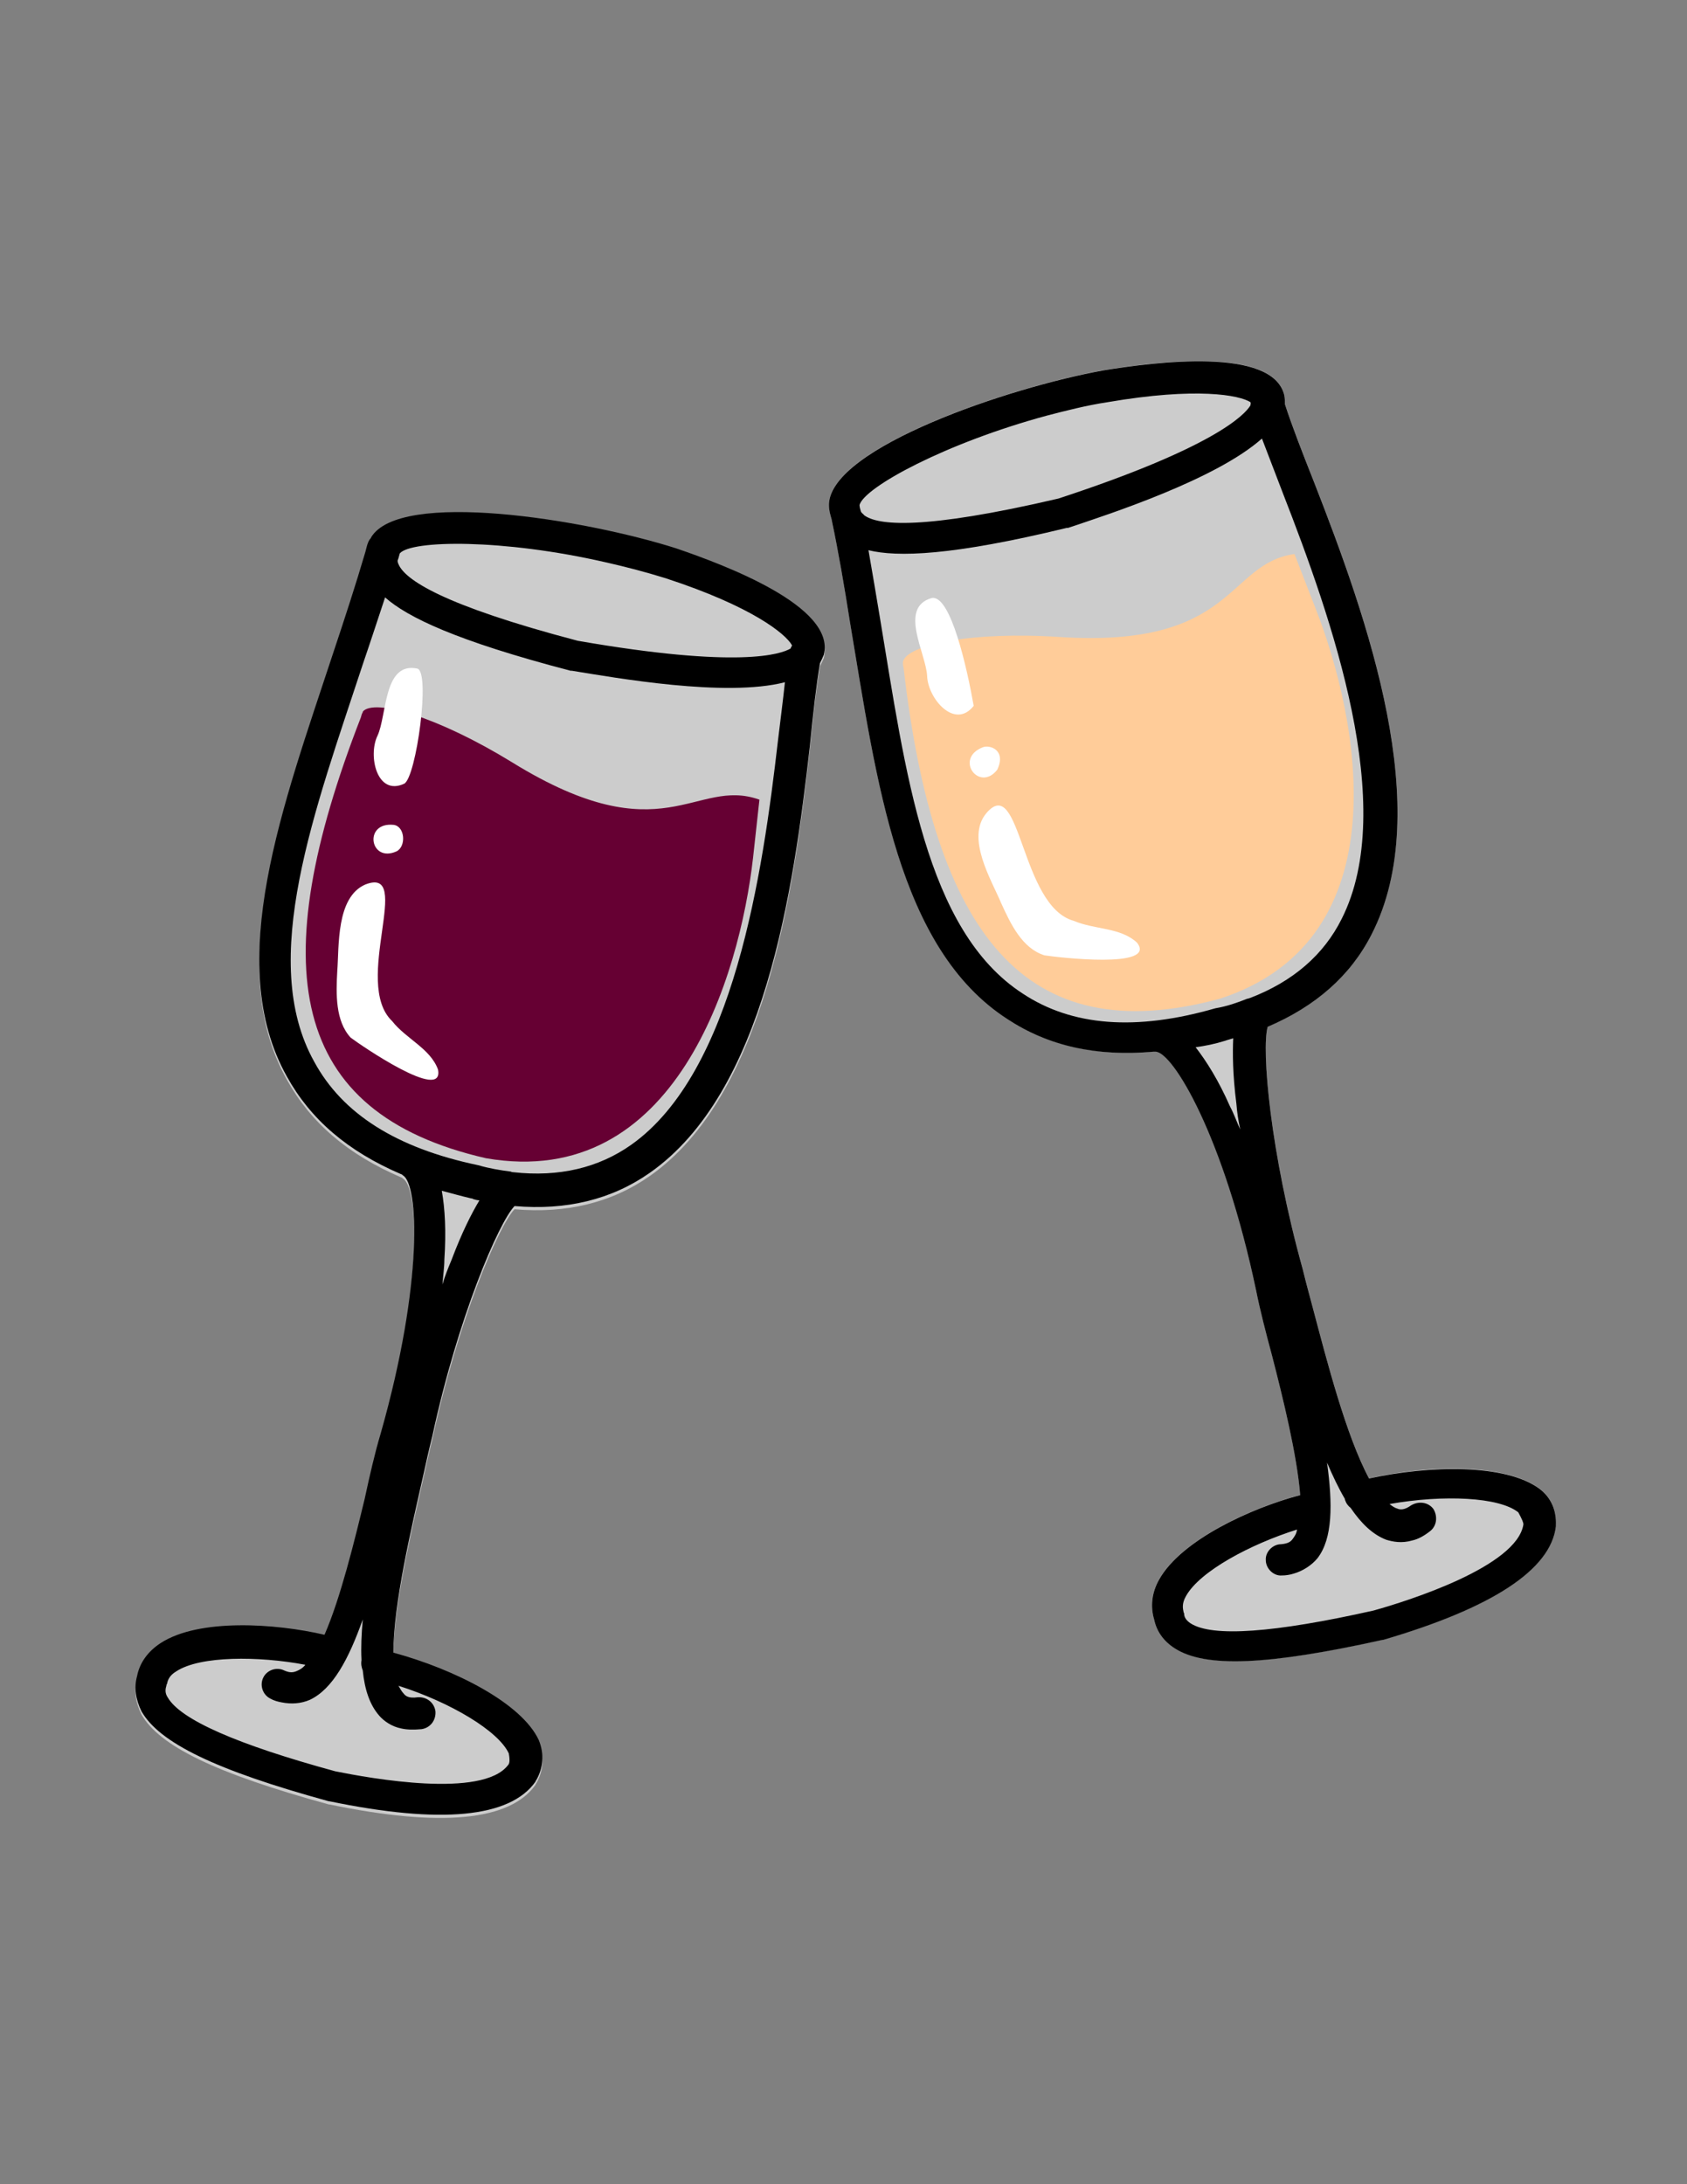 <?xml version="1.0" encoding="utf-8"?>

<svg version="1.1" id="Layer_1" xmlns="http://www.w3.org/2000/svg" xmlns:xlink="http://www.w3.org/1999/xlink" x="0px" y="0px"
	 viewBox="0 0 612 792" style="enable-background:new 0 0 612 792;" xml:space="preserve">
<rect x="0" y="0" width="612" height="792" fill="#808080" stroke="none"/>
<style type="text/css">
	.st0{fill:#CCCCCC;}
	.st1{fill:#660033;}
	.st2{fill:#FFFFFF;}
	.st3{fill:#FFCC99;}
</style>
<g>
	<g>
		<path class="st0" d="M142.71,600.42c0-17.58,6.48-44.88,10.64-63.39c1.16-5.32,2.31-10.41,3.47-15.04
			c9.25-43.03,24.06-77.5,29.84-83.51c18.74,1.62,35.16-2.31,49.04-12.03c41.64-29.15,52.05-101.56,58.07-154.54
			c1.16-11.8,2.31-21.98,3.7-30.31c0.46-0.93,0.93-1.85,1.39-3.01c4.4-17.58-36.09-32.62-53.67-38.63l0,0
			c-33.54-10.64-100.17-21.28-110.58-3.93c0,0.23-0.23,0.46-0.46,0.69l0,0c-0.93,1.39-1.16,3.01-1.62,4.63
			c-3.47,11.8-7.4,23.83-11.57,36.32c-18.28,55.52-40.02,112.66-16.89,153.84c8.56,15.5,21.98,27.07,41.41,35.4
			c0.23,0,0.46,0.23,0.69,0.46c5.55,3.01,7.63,38.4-8.1,93.69c-2.08,6.94-3.93,15.04-5.78,23.6c-3.7,15.27-8.79,36.09-14.57,49.28
			c-17.81-4.16-45.57-6.01-59.45,3.01c-4.63,3.01-7.63,7.17-8.56,12.03c-1.16,4.16-0.46,8.56,1.62,12.72
			c6.48,11.34,26.6,21.28,68.01,32.62h0.23l0,0c40.25,8.33,65.47,6.01,74.72-7.17c0-0.23,0-0.23,0.23-0.46
			c2.54-4.4,3.01-9.48,0.93-14.57C188.98,618.69,164.92,606.43,142.71,600.42z"/>
		<path d="M142.71,599.26c0-17.58,6.48-44.88,10.64-63.39c1.16-5.32,2.31-10.41,3.47-15.04c9.25-43.03,24.06-77.5,29.84-83.51
			c18.74,1.62,35.16-2.31,49.04-12.03c41.64-29.15,52.05-101.56,58.07-154.54c1.16-11.8,2.31-21.98,3.7-30.31
			c0.46-0.93,0.93-1.85,1.39-3.01c4.4-17.58-36.09-32.62-53.67-38.63l0,0c-33.54-10.64-100.17-21.28-110.58-3.93
			c0,0.23-0.23,0.46-0.46,0.69l0,0c-0.93,1.39-1.16,3.01-1.62,4.63c-3.47,11.8-7.4,23.83-11.57,36.32
			c-18.28,55.52-40.02,112.66-16.89,153.84c8.56,15.5,21.98,27.07,41.41,35.4c0.23,0,0.46,0.23,0.69,0.46
			c5.55,3.01,7.63,38.4-8.1,93.69c-2.08,6.94-3.93,15.04-5.78,23.6c-3.7,15.27-8.79,36.09-14.57,49.28
			c-17.81-4.16-45.57-6.01-59.45,3.01c-4.63,3.01-7.63,7.17-8.56,12.03c-1.16,4.16-0.46,8.56,1.62,12.72
			c6.48,11.34,26.6,21.28,68.01,32.62h0.23l0,0c40.25,8.33,65.47,6.01,74.72-7.17c0-0.23,0-0.23,0.23-0.46
			c2.54-4.4,3.01-9.48,0.93-14.57C189.21,617.54,164.92,605.28,142.71,599.26z M219.75,203.9c7.17,1.62,14.34,3.47,21.75,5.78
			c31.23,10.18,43.49,20.13,45.81,24.29c0,0.46-0.46,0.69-0.46,1.16c-3.47,2.08-18.74,7.4-77.27-2.78
			c-49.28-12.96-62.69-22.21-65.01-27.76c-0.23-0.46-0.46-1.16-0.23-1.62s0.46-1.62,0.69-2.31
			C149.19,195.8,182.5,195.34,219.75,203.9z M114.02,385.04c-20.59-36.78,0.23-91.38,17.81-144.82c2.78-8.1,5.32-15.96,7.87-23.6
			c8.1,7.17,25.68,15.73,67.32,26.6h0.23h0.23c15.73,2.54,55.75,9.72,77.27,4.16c-0.69,6.48-1.62,13.65-2.54,21.28
			c-5.55,48.12-15.96,120.07-53.21,146.44c-11.8,8.33-26.14,11.8-42.8,9.95c-0.23,0-0.46,0-0.93-0.23c-3.7-0.46-7.87-1.16-11.8-2.31
			C143.64,416.27,124.2,403.78,114.02,385.04z M170.93,434.55c0.23,0,0.46,0,0.69,0.23c0.69,0.23,1.62,0.46,2.31,0.46
			c-2.78,4.63-6.25,11.34-10.18,21.75c-1.16,2.78-2.31,5.55-3.24,8.79c0.23-3.24,0.69-6.25,0.69-9.02
			c0.69-10.18,0.23-18.51-0.93-24.98C163.76,432.7,167,433.62,170.93,434.55z M184.35,639.98c-9.25,12.26-49.97,4.86-62.69,2.31
			c-35.63-9.72-56.22-18.74-60.84-26.84c-0.93-1.39-0.93-2.78-0.46-4.16c0-0.23,0-0.46,0.23-0.69c0.23-1.16,0.69-3.01,3.47-4.63
			c8.56-5.55,29.61-5.55,46.73-2.31c-0.93,1.16-2.08,1.85-3.24,2.31s-2.31,0.69-4.4-0.23c-2.78-1.39-6.25-0.23-7.63,2.54
			c-1.39,2.78-0.23,6.25,2.54,7.63c1.16,0.69,2.78,1.16,4.16,1.39c3.47,0.69,6.94,0.46,10.18-0.93c8.33-3.93,14.11-14.81,19.2-29.15
			c-0.46,5.32-0.69,9.95-0.46,14.57v0.23c-0.23,1.39,0,2.54,0.46,3.7c0.69,6.94,2.54,12.49,6.01,16.43c1.62,1.85,4.4,3.93,8.1,4.63
			c2.08,0.46,4.4,0.46,7.17,0.23c3.24-0.46,5.32-3.24,5.09-6.48c-0.46-3.24-3.24-5.32-6.48-5.09c-3.24,0.46-4.4-0.46-5.09-1.39
			c-0.69-0.69-1.16-1.62-1.85-2.78c18.97,6.01,36.32,16.43,40.02,24.52C185.05,638.36,184.81,639.51,184.35,639.98z"/>
		<path class="st1" d="M273.19,311.01l2.31-21.05c-23.37-8.33-34.7,20.36-89.53-13.42c-27.07-16.66-50.2-23.37-54.36-18.51l0,0v0.23
			c-0.46,0.69-0.46,1.16-0.69,1.85c-35.16,90.45-26.37,143.43,45.34,159.86C245.19,432,268.33,353.81,273.19,311.01z"/>
		<path class="st2" d="M122.35,352.19c-0.46,8.33-0.69,18.04,4.86,24.06c3.7,2.78,34.01,23.6,31.69,11.57
			c-2.78-7.63-11.57-11.1-16.66-17.58c-14.57-13.88,8.1-56.45-9.72-49.51C121.89,325.35,123.05,343.17,122.35,352.19z M142.83,299.1
			c-11.1-1.16-8.68,14,1.04,9.6C147.41,306.91,146.94,299.68,142.83,299.1z M151.34,242.42c-12.26-2.54-10.94,17-14.41,24.4
			c-3.47,7.17-0.23,21.98,9.72,17.35C151.02,281.8,156.27,243.35,151.34,242.42z"/>
	</g>
	<g>
		<path class="st0" d="M496.66,536.04c-8.33-15.5-15.27-42.57-20.13-60.84c-1.39-5.32-2.78-10.18-3.93-15.04
			c-11.8-42.34-15.04-79.81-12.72-87.91c17.35-7.4,30.07-18.51,37.71-33.54c23.13-45.11-1.39-114.05-20.82-163.79
			c-4.4-11.1-8.1-20.59-10.64-28.45c0-0.93,0-2.08-0.23-3.24c-4.16-17.58-46.96-12.03-65.47-9.02l0,0
			c-34.7,6.25-98.55,27.99-99.71,48.35c0,0.23,0,0.46,0,0.69l0,0c0,1.62,0.46,3.24,0.93,4.86c2.54,12.03,4.63,24.29,6.71,37.48
			c9.72,57.84,17.35,118.21,57.14,143.89c14.81,9.72,32.16,13.65,52.98,11.8c0.23,0,0.46,0,0.69,0c6.25,0,24.75,30.54,36.55,86.75
			c1.39,6.94,3.47,15.04,5.78,23.6c3.93,15.27,9.02,35.86,10.18,50.43c-17.58,4.63-43.03,16.19-51.13,30.54
			c-2.78,4.86-3.24,9.95-1.85,14.57c0.93,4.4,3.47,7.87,7.4,10.41c11.1,7.17,33.54,6.25,75.42-3.01h0.23l0,0
			c39.56-11.57,60.84-25.45,62.69-41.18c0-0.23,0-0.23,0-0.46c0.23-5.09-1.62-9.95-6.01-13.19
			C546.17,530.72,519.1,530.95,496.66,536.04z"/>
		<path d="M496.66,536.11c-8.33-15.5-15.27-42.57-20.13-60.84c-1.39-5.32-2.78-10.18-3.93-15.04
			c-11.8-42.34-15.04-79.81-12.72-87.91c17.35-7.4,30.07-18.51,37.71-33.54c23.13-45.11-1.39-114.05-20.82-163.79
			c-4.4-11.1-8.1-20.59-10.64-28.45c0-0.93,0-2.08-0.23-3.24c-4.16-17.58-46.96-12.03-65.47-9.02l0,0
			c-34.7,6.25-98.55,27.99-99.71,48.35c0,0.23,0,0.46,0,0.69l0,0c0,1.62,0.46,3.24,0.93,4.86c2.54,12.03,4.63,24.29,6.71,37.48
			c9.72,57.84,17.35,118.21,57.14,143.89c14.81,9.72,32.16,13.65,52.98,11.8c0.23,0,0.46,0,0.69,0c6.25,0,24.75,30.54,36.55,86.75
			c1.39,6.94,3.47,15.04,5.78,23.6c3.93,15.27,9.02,35.86,10.18,50.43c-17.58,4.63-43.03,16.19-51.13,30.54
			c-2.78,4.86-3.24,9.95-1.85,14.57c0.93,4.4,3.47,7.87,7.4,10.41c11.1,7.17,33.54,6.25,75.42-3.01h0.23l0,0
			c39.56-11.57,60.84-25.45,62.69-41.18c0-0.23,0-0.23,0-0.46c0.23-5.09-1.62-9.95-6.01-13.19
			C546.17,530.78,518.87,531.25,496.66,536.11z M379.83,150.69c7.17-1.85,14.34-3.7,21.98-4.86c32.39-5.55,47.89-2.54,51.82,0
			c0.23,0.46,0,0.69,0,1.16c-2.08,3.47-13.19,15.27-69.63,33.78c-49.51,11.57-65.7,9.72-70.56,6.01c-0.23-0.46-0.93-0.69-1.16-1.39
			c-0.23-0.69-0.46-1.62-0.46-2.31C313.67,176.6,343.05,160.64,379.83,150.69z M371.04,360.29c-35.4-22.9-42.57-80.74-51.82-136.26
			c-1.39-8.56-2.78-16.43-4.16-24.52c10.41,2.54,30.07,2.08,71.95-8.1h0.23h0.23c15.27-5.09,53.67-17.58,70.33-32.39
			c2.31,6.01,4.86,12.72,7.63,19.9c17.58,45.11,41.87,113.59,21.28,154.3c-6.48,12.96-17.58,22.67-33.31,28.69
			c-0.23,0-0.46,0.23-0.93,0.23c-3.47,1.39-7.4,2.78-11.57,3.47C411.99,373.94,388.86,372.08,371.04,360.29z M444.38,377.41
			c0.23,0,0.46-0.23,0.69-0.23c0.69-0.23,1.62-0.46,2.31-0.69c-0.23,5.32-0.23,12.95,1.16,23.83c0.23,3.01,0.69,6.01,1.39,9.25
			c-1.39-3.01-2.31-5.78-3.7-8.33c-4.16-9.48-8.56-16.43-12.49-21.51C437.21,379.26,440.68,378.56,444.38,377.41z M552.65,552.76
			c-2.31,15.27-41.87,27.76-54.37,31.23c-36.09,8.1-58.53,9.72-66.39,4.63c-1.39-0.93-2.31-2.08-2.31-3.47
			c0-0.23-0.23-0.46-0.23-0.69c-0.23-1.16-0.69-3.01,0.93-5.78c5.09-9.02,23.37-18.74,40.25-24.06c-0.23,1.62-0.93,2.54-1.62,3.47
			s-1.62,1.62-4.16,1.85c-3.01,0-5.78,2.78-5.55,5.78c0,3.01,2.78,5.78,5.78,5.55c1.39,0,3.01-0.23,4.4-0.69
			c3.24-0.93,6.48-3.01,8.56-5.55c5.55-7.17,5.55-19.66,3.47-34.7c2.08,4.86,4.16,9.25,6.48,13.19v0.23
			c0.46,1.39,1.16,2.31,2.08,3.01c3.93,5.78,8.1,9.72,12.95,11.57c2.31,0.69,5.55,1.39,9.48,0.23c2.08-0.46,4.16-1.62,6.25-3.24
			c2.54-1.85,3.01-5.32,1.39-8.1c-1.85-2.54-5.32-3.01-8.1-1.39c-2.54,1.85-4.16,1.62-5.09,1.16c-0.93-0.23-1.85-0.93-2.78-1.62
			c19.66-3.47,39.79-2.54,46.73,3.01C552.18,550.91,552.65,552.07,552.65,552.76z"/>
		<path class="st3" d="M477.23,220.56l-7.63-19.66c-24.75,3.47-21.28,34.24-85.36,30.07c-31.69-2.08-55.29,2.78-56.68,9.02l0,0v0.23
			c0,0.69,0,1.16,0.23,1.85c11.1,96.47,43.72,139.27,114.74,120.07C508.92,340.62,492.96,260.58,477.23,220.56z"/>
		<path class="st2" d="M363.18,327.44c3.47,7.63,7.63,16.43,15.73,18.97c4.4,0.69,41.18,5.09,33.54-4.63
			c-6.01-5.55-15.27-4.63-22.9-7.87c-19.43-5.32-19.2-53.67-31.69-39.1C350.22,303.84,359.71,319.11,363.18,327.44z M356.47,270.99
			c-10.41,4.16-1.16,16.43,5.32,8.1C365.16,271.9,358.98,269.92,356.47,270.99 M337.96,216.86c-12.03,3.47-2.08,19.9-1.62,28.22
			c0.23,8.1,9.95,19.66,16.89,10.87C350.92,242.77,344.89,215.39,337.96,216.86z"/>
	</g>
</g>
</svg>

